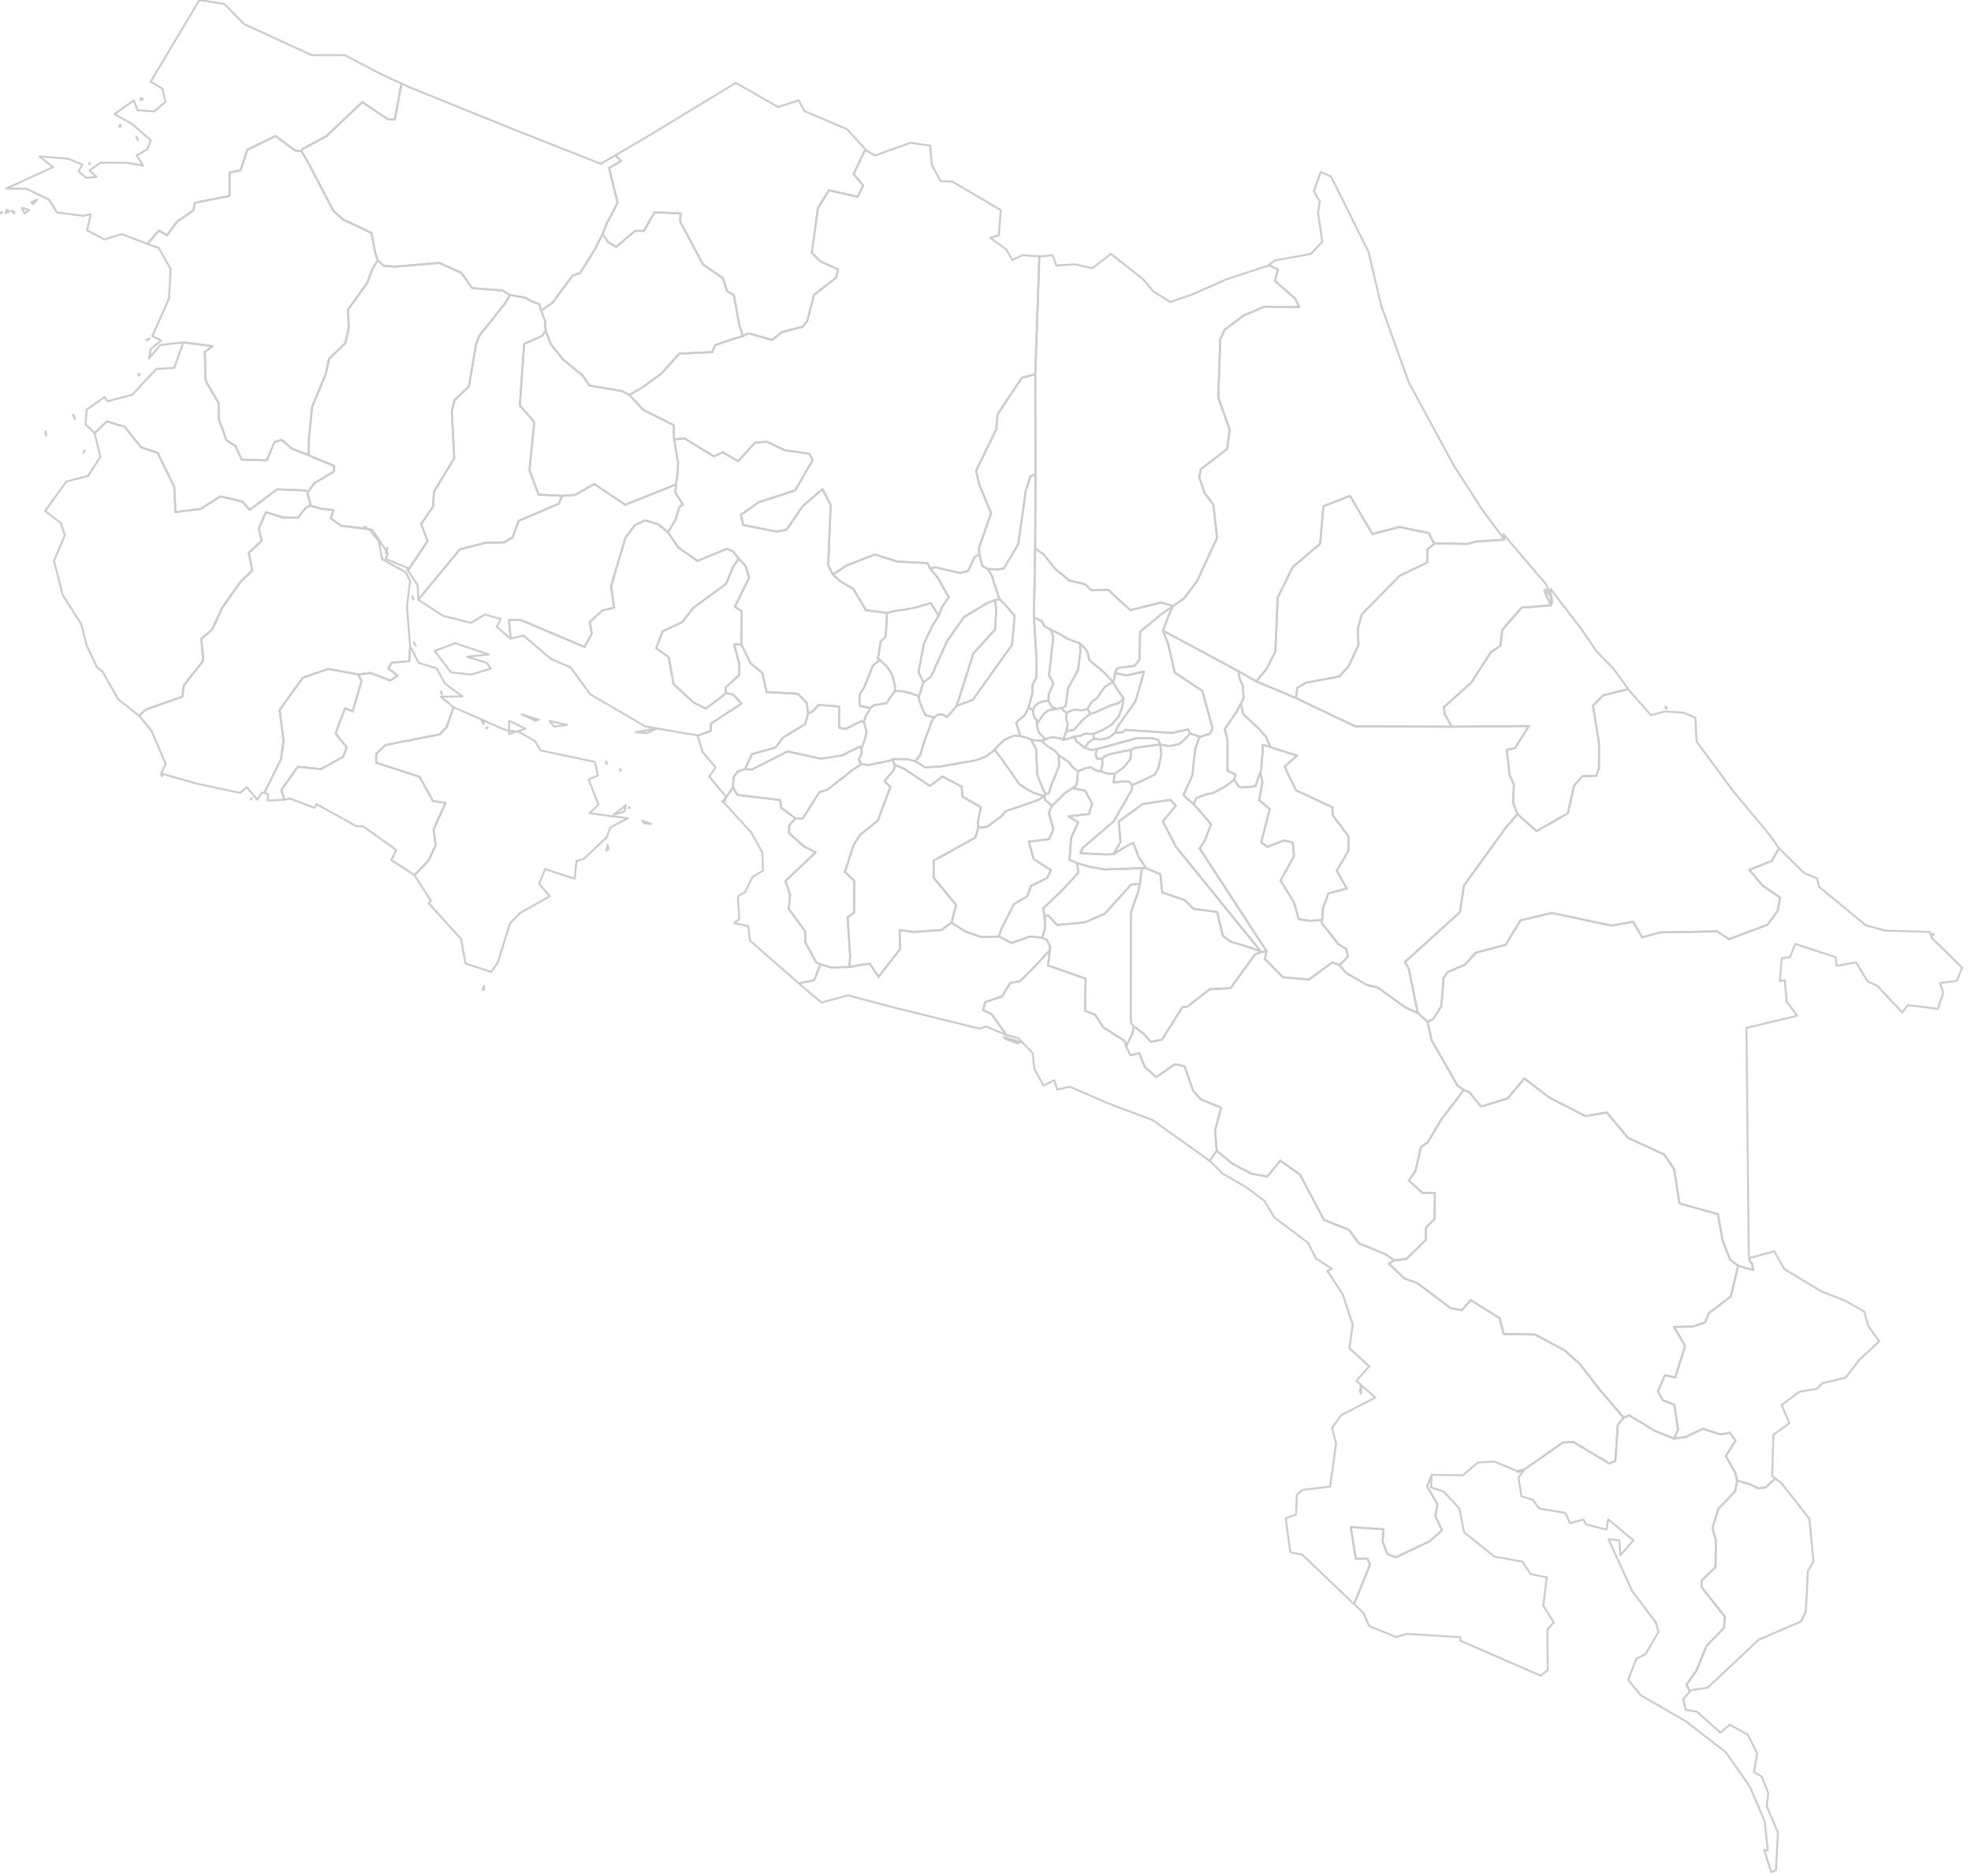 <?xml version="1.0" encoding="utf-8"?><!DOCTYPE svg  PUBLIC '-//W3C//DTD SVG 1.1//EN'  'http://www.w3.org/Graphics/SVG/1.1/DTD/svg11.dtd'><svg enable_background="new 0 0 1000 952" height="952px" pretty_print="False" style="stroke-linejoin: round; stroke:#000; fill: none;" version="1.1" viewBox="0 0 1000 952" width="1000px" xmlns="http://www.w3.org/2000/svg" xmlns:xlink="http://www.w3.org/1999/xlink"><defs><style type="text/css"><![CDATA[path { fill-rule: evenodd; }]]></style></defs><g class="" id="cantons" stroke="#ccc" stroke-width="1"><path d="M570.066,354.437L567.642,356.744L563.679,357.931L556.05,361.368L553.232,362.249L550.273,364.481L548.885,365.775L544.836,370.457L541.032,371.009L539.374,375.536L540.254,375.243L542.812,374.636L544.923,373.861L548.547,373.314L550.297,372.369L554.736,372.427L559.216,370.601L563.933,367.782L567.727,363.375L569.295,358.94L570.066,354.437Z " data-id="11408" id="11408"/><path d="M527.341,130.006L525.245,189.944L525.385,240.669L525.186,278.317L529.519,281.337L535.289,288.617L542.537,294.605L550.653,296.533L553.66,299.588L562.161,299.265L573.427,309.619L589.024,305.781L595.193,307.489L600.851,303.567L607.275,294.964L617.507,272.895L615.58,256.008L611.236,250.265L608.468,242.387L609.255,238.082L622.613,227.841L623.879,218.1L618.112,201.67L619.114,172.085L621.278,167.384L631.095,160.025L641.51,155.609L659.224,155.908L657.071,151.488L646.926,142.607L648.3,136.677L643.746,134.528L643.459,134.79L622.398,141.674L604.565,149.567L593.73,153.282L584.957,147.659L579.956,141.752L563.623,128.794L554.191,136.116L545.382,134.141L535.891,134.746L534.101,129.494L529.162,130.035L527.341,130.006Z " data-id="11409" id="11409"/><path d="M637.354,345.745L657.454,354.225L658.289,348.913L662.569,346.461L679.517,343.286L684.168,338.134L689.285,327.228L688.812,319.624L690.819,311.857L710.057,292.209L724.147,285.432L724.145,278.89L727.612,276.009L727.444,275.67L724.911,270.528L709.994,267.433L696.271,270.992L684.931,251.615L671.432,256.926L669.805,275.891L655.858,287.768L648.226,303.371L647.065,330.681L642.398,339.736L637.354,345.745Z " data-id="11410" id="11410"/><path d="M844.851,358.639L845.262,359.573L845.753,359.157L844.851,358.639Z M826.109,349.745L813.486,352.789L808.224,358.029L811.273,377.209L811.241,390.052L809.776,393.756L802.872,393.903L798.556,398.758L795.497,412.69L779.572,421.748L769.942,413.169L769.922,413.161L764.33,419.51L742.802,449.266L740.669,462.951L712.787,488.227L714.732,491.505L719.121,513.086L719.379,514.115L724.291,518.502L727.149,517.13L731.329,510.538L732.366,496.382L734.34,493.441L743.379,489.43L748.781,483.437L763.898,479.466L771.442,467.065L787.221,463.273L817.607,469.708L828.588,467.763L833.16,475.703L842.251,473.161L871.183,472.653L877.255,476.591L896.741,469.284L901.896,462.225L903.203,455.527L894.319,449.447L887.515,441.408L898.842,436.936L902.57,430.532L902.57,430.484L897.966,423.824L879.079,401.141L860.781,376.284L860.155,364.176L854.016,361.622L844.369,361.07L837.753,362.999L826.109,349.9L826.109,349.745Z " data-id="11411" id="11411"/><path d="M787.254,303.107L784.141,299.118L783.517,299.864L786.722,306.766L786.771,306.766L787.668,305.519L787.337,304.191L787.334,303.112L787.254,303.107Z M786.86,307.181L771.958,308.406L762.164,319.631L761.236,327.725L756.447,330.915L746.408,346.448L732.642,358.774L732.92,362.352L736.645,368.786L775.682,368.44L768.631,379.675L764.482,380.515L765.902,393.201L768.089,398.336L767.627,407.223L769.922,413.161L769.942,413.169L779.572,421.748L795.497,412.69L798.556,398.758L802.872,393.903L809.776,393.756L811.241,390.052L811.273,377.209L808.224,358.029L813.486,352.789L826.109,349.745L826.108,349.666L818.559,339.31L810.038,330.533L802.572,319.594L786.671,298.797L786.936,307.18L786.86,307.181Z " data-id="11412" id="11412"/><path d="M643.746,134.528L648.3,136.677L646.926,142.607L657.071,151.488L659.224,155.908L641.51,155.609L631.095,160.025L621.278,167.384L619.114,172.085L618.112,201.67L623.879,218.1L622.613,227.841L609.255,238.082L608.468,242.387L611.236,250.265L615.58,256.008L617.507,272.895L607.275,294.964L600.851,303.567L595.193,307.489L594.906,308.072L593.496,310.939L590.503,318.749L590.018,320.005L620.63,336.473L628.344,340.62L637.347,345.769L637.354,345.745L642.398,339.736L647.065,330.681L648.226,303.371L655.858,287.768L669.805,275.891L671.432,256.926L684.931,251.615L696.271,270.992L709.994,267.433L724.911,270.528L727.444,275.67L727.612,276.009L728.906,275.738L744.545,276.049L748.591,274.855L763.172,273.853L763.172,273.697L752.278,259.026L737.863,236.723L714.851,194.262L700.742,155.09L694.352,127.885L675.313,89.554L670.085,87.324L666.601,96.914L669.6,102.345L668.728,108.092L670.86,122.681L665.153,128.78L646.718,132.209L643.746,134.528Z " data-id="11413" id="11413"/><path d="M763.172,273.853L748.591,274.855L744.545,276.049L728.906,275.738L727.612,276.009L724.145,278.89L724.147,285.432L710.057,292.209L690.819,311.857L688.812,319.624L689.285,327.228L684.168,338.134L679.517,343.286L662.569,346.461L658.289,348.913L657.454,354.225L687.565,368.6L736.645,368.786L732.92,362.352L732.642,358.774L746.408,346.448L756.447,330.915L761.236,327.725L762.164,319.631L771.958,308.406L786.86,307.181L786.772,307.181L786.691,306.932L786.61,306.932L786.609,306.766L786.722,306.766L783.517,299.864L784.141,299.118L787.254,303.107L787.254,302.946L784.379,296.478L762.675,271.041L763.253,273.863L763.172,273.853Z " data-id="11414" id="11414"/><path d="M980.874,473.809L980.467,474.392L980.959,474.307L980.874,473.809Z M902.57,430.532L898.842,436.936L887.515,441.408L894.319,449.447L903.203,455.527L901.896,462.225L896.741,469.284L877.255,476.591L871.183,472.653L842.251,473.161L833.16,475.703L828.588,467.763L817.607,469.708L787.221,463.273L771.442,467.065L763.898,479.466L748.781,483.437L743.379,489.43L734.34,493.441L732.366,496.382L731.329,510.538L727.149,517.13L724.291,518.502L725.068,522.065L726.321,527.82L739.449,550.815L742.614,553.13L745.45,554.183L751.412,561.552L764.886,557.401L773.389,547.262L785.775,556.789L804.372,566.374L815.168,564.51L826.056,577.449L844.367,585.88L849.375,593.344L852.107,610.664L871.589,616.168L873.993,629.648L877.764,639.242L881.769,642.26L889.499,644.531L888.846,640.973L888.07,640.447L887.377,638.379L887.236,635.685L886.07,521.617L911.865,515.435L906.479,508.286L905.561,497.472L902.971,497.846L904.011,486.296L908.145,485.752L910.819,478.975L931.363,485.777L931.811,490.134L941.732,488.363L947.488,497.972L952.479,500.287L965.125,513.806L967.97,510.073L983.213,511.924L985.948,503.667L984.219,498.896L992.812,497.727L995.517,491.096L980.166,475.966L979.067,472.92L956.399,472.251L946.649,469.551L922.928,450.05L921.931,445.737L915.539,443.187L902.651,430.531L902.57,430.532Z " data-id="11415" id="11415"/><path d="M509.207,526.445L511.028,526.527L512.105,528.003L512.399,528.003L516.082,529.415L517.803,528.835L509.207,526.258L509.207,526.445Z M532.657,482.133L525.051,490.408L517.515,497.963L512.646,498.72L508.38,505.65L499.832,508.478L498.782,512.631L503.103,514.668L510.511,525.108L510.599,525.097L516.738,526.926L523.942,534.399L524.76,542.286L529.425,550.92L534.831,548.182L536.468,552.914L542.938,551.504L562.185,559.89L584.715,568.353L613.642,589.01L613.791,588.999L617.334,583.935L616.442,573.826L619.504,562.083L609.436,557.968L605.405,553.685L600.977,541.073L596.235,540.037L586.54,546.581L580.798,541.358L578.034,534.439L573.528,535.458L571.275,530.946L570.763,528.36L559.728,521.306L555.739,515.048L550.529,512.947L550.813,496.618L531.706,489.96L532.657,482.133Z " data-id="11416" id="11416"/><path d="M742.614,553.13L738.507,558.707L731.555,567.608L724.42,579.652L720.929,582.085L718.155,594.271L714.731,599.123L721.756,605.377L727.984,605.288L727.82,618.566L723.492,622.995L723.399,629.186L713.524,638.886L707.222,639.604L704.692,641.291L712.554,648.779L719.029,651.103L736.031,663.887L741.671,664.889L746.155,659.737L760.835,668.907L762.936,677.006L778.702,677.173L793.803,685.249L801.389,692.02L811.469,704.995L823.734,719.429L826.547,718.179L831.983,721.425L839.243,725.962L849.339,730.054L851.348,725.509L849.552,712.918L843.697,710.582L841.164,706.085L844.667,697.907L849.951,699.004L854.921,683.07L849.294,673.285L858.817,673.178L865.078,671.106L866.987,666.384L878.138,657.885L881.304,644.605L881.769,642.26L877.764,639.242L873.993,629.648L871.589,616.168L852.107,610.664L849.375,593.344L844.367,585.88L826.056,577.449L815.168,564.51L804.372,566.374L785.775,556.789L773.389,547.262L764.886,557.401L751.412,561.552L745.45,554.183L742.614,553.13Z " data-id="11417" id="11417"/><path d="M900.713,750.29L895.688,754.841L892.047,755.31L888.335,753.36L881.325,751.331L880.409,756.65L871.765,765.791L868.843,775.475L870.54,781.611L870.402,795.247L863.376,802.006L863.299,805.416L875.152,820.485L874.602,826.151L865.864,835.203L860.528,848.008L855.732,854.789L857.179,858.258L858.057,857.698L866.466,856.388L892.243,832.12L913.818,822.806L916.192,817.72L917.271,797.292L920.113,792.309L917.979,770.681L903.738,752.53L900.713,750.29Z " data-id="11418" id="11418"/><path d="M887.377,638.379L888.07,640.447L888.846,640.973L889.499,644.531L881.769,642.26L881.304,644.605L878.138,657.885L866.987,666.384L865.078,671.106L858.817,673.178L849.294,673.285L854.921,683.07L849.951,699.004L844.667,697.907L841.164,706.085L843.697,710.582L849.552,712.918L851.348,725.509L849.339,730.054L855.108,729.252L863.983,725.04L872.795,727.912L877.583,727.05L880.551,730.996L875.613,738.859L880.409,747.413L881.325,751.331L888.335,753.36L892.047,755.31L895.688,754.841L900.713,750.29L899.107,749.101L899.766,728.111L907.865,722.16L903.906,712.992L912.809,706.307L922.018,704.664L924.412,701.985L936.443,699.112L943.408,690.007L953.436,680.717L947.832,672.795L945.859,665.532L936.008,660.026L923.887,655.23L905.264,643.991L900.2,634.992L887.445,638.469L887.377,638.379Z " data-id="11419" id="11419"/><path d="M367.134,407.035L366.94,406.739L367.185,406.381L366.796,406.38L366.468,406.546L366.387,406.546L366.548,407.044L367.134,407.035Z M367.616,405.386L367.368,405.8L367.451,405.884L367.527,405.884L367.868,405.387L367.616,405.386Z M409.976,362.232L409.309,356.687L404.754,352.051L388.937,351.2L386.745,341.481L380.768,336.521L376.191,327.131L372.46,327.047L375.001,336.579L375.057,342.586L368.202,348.857L368.181,351.726L372.014,352.436L376.21,357.082L360.743,367.158L360.571,371.019L353.942,373.275L353.942,373.314L356.541,381.705L363.067,389.438L359.869,394.08L368.435,404.474L368.494,404.474L371.832,399.61L372.235,394.22L374.385,391.475L377.996,390.307L381.541,382.685L393.445,379.333L397.225,374.304L408.507,367.47L409.976,362.232Z " data-id="11420" id="11420"/><path d="M525.385,240.669L522.837,241.723L520.451,248.957L516.622,276.218L509.305,288.426L506.395,288.954L501.156,288.735L503.283,292.262L504.351,295.819L507.129,304.08L509.948,306.784L514.792,312.569L513.482,327.212L493.602,355.085L488.857,356.914L485.255,358.265L482.928,361.105L480.425,363.861L478.352,362.572L475.776,362.552L473.954,364.125L472.666,365.951L471.599,369.295L469.179,375.455L466.967,382.953L464.387,386.337L469.258,389.345L476.441,389.064L495.351,385.78L500.361,383.853L504.625,380.512L506.782,378.034L509.82,375.352L514.206,373.351L517.671,373.527L515.545,366.683L520.058,362.708L521.746,359.164L523.78,352.028L523.763,347.907L525.87,343.459L525.936,335.748L524.566,313.2L525.186,278.317L525.385,240.669Z " data-id="11366" id="11366"/><path d="M422.586,291.627L426.573,295.108L432.869,298.796L439.342,309.648L445.302,310.391L450.02,311.071L453.542,310.084L457.873,309.521L464.409,308.361L472.241,306.002L476.216,312.529L478.217,307.546L481.477,303.066L479.906,300.51L475.822,293.178L471.713,288.361L470.673,285.786L455.135,284.944L443.881,281.386L429.476,286.965L422.586,291.627Z " data-id="11367" id="11367"/><path d="M473.954,364.125L469.485,362.809L467.983,359.622L466.471,355.897L466.231,353.306L462.113,351.802L458.008,350.835L454.1,350.67L452.123,353.232L449.818,356.875L445.929,357.427L443.367,357.854L441.539,359.334L440.439,361.515L439.409,362.888L438.253,366.412L439.702,371.125L438.657,375.634L437.077,379.977L437.227,382.483L435.698,385.301L436.913,387.869L441.004,388.12L446.301,387.084L452.926,385.655L453.093,385.202L460.371,385.279L464.387,386.337L466.967,382.953L469.179,375.455L471.599,369.295L472.666,365.951L473.954,364.125Z " data-id="11368" id="11368"/><path d="M500.71,306.136L489.003,313.172L480.613,325.227L472.373,343.373L468.541,346.253L466.231,353.306L466.471,355.897L467.983,359.622L469.485,362.809L473.954,364.125L475.776,362.552L478.352,362.572L480.425,363.861L482.928,361.105L485.255,358.265L486.33,355.191L493.811,331.686L504.944,319.378L505.471,308.608L504.658,304.507L500.71,306.136Z M525.385,240.669L525.245,189.944L518.468,191.65L506.178,210.175L505.487,217.813L495.208,238.885L496.891,246.01L502.837,260.367L496.718,277.92L496.889,281.142L498.276,286.931L499.182,287.715L501.156,288.735L506.395,288.954L509.305,288.426L516.622,276.218L520.451,248.957L522.837,241.723L525.385,240.669Z " data-id="11369" id="11369"/><path d="M305.734,118.763L301.329,127.385L294.327,138.494L290.377,139.936L280.417,153.535L274.577,157.623L276.466,162.775L276.843,167.695L279.482,174.708L285.768,182.533L295.517,190.446L299.001,195.647L315.631,198.461L319.306,200.43L326.732,196.031L335.699,189.443L344.676,179.445L361.397,178.663L362.816,175.13L370.458,172.516L376.877,170.559L375.154,165.137L372.308,149.703L368.9,147.82L366.793,141.151L356.716,134.239L345.055,112.398L345.313,108.359L332.113,107.706L326.668,117.164L322.157,117.185L312.611,125.314L308.571,122.903L305.734,118.763Z " data-id="11370" id="11370"/><path d="M312.211,78.805L315.057,81.695L309.028,85.271L313.333,102.887L307.655,113.786L305.734,118.763L308.571,122.903L312.611,125.314L322.157,117.185L326.668,117.164L332.113,107.706L345.313,108.359L345.055,112.398L356.716,134.239L366.793,141.151L368.9,147.82L372.308,149.703L375.154,165.137L376.877,170.559L379.675,169.141L391.8,172.505L396.664,168.527L407.133,165.836L409.542,162.905L413.025,149.55L424.238,140.92L425.198,136.684L415.979,132.532L411.893,128.249L414.977,105.671L420.508,96.565L435.097,99.857L437.966,94.135L433.051,88.349L439.058,75.799L429.848,65.643L408.162,56.37L405.217,50.896L394.79,54.325L373.318,42.05L328.822,69.069L312.211,78.805Z " data-id="11371" id="11371"/><path d="M466.018,341.122L468.762,326.618L472.892,317.816L476.216,312.529L472.241,306.002L464.409,308.361L457.873,309.521L453.542,310.084L450.02,311.071L449.871,315.737L449.256,323.192L446.83,325.586L445.444,334.137L446.35,334.918L449.889,338.144L451.728,340.782L452.942,343.35L454.039,348.159L454.1,350.67L458.008,350.835L462.113,351.802L466.231,353.306L468.541,346.253L466.018,341.122Z " data-id="11372" id="11372"/><path d="M437.077,379.977L436.34,378.832L427.131,383.375L416.344,385L399.568,381.313L381.599,390.469L377.996,390.307L374.385,391.475L372.235,394.22L371.832,399.61L374.143,403.408L395.788,405.997L396.327,409.928L401.03,413.396L403.563,415.304L407.404,415.257L415.694,401.957L419.749,400.776L432.72,390.578L436.913,387.869L435.698,385.301L437.227,382.483L437.077,379.977Z " data-id="11373" id="11373"/><path d="M454.1,350.67L454.039,348.159L452.942,343.35L451.728,340.782L449.889,338.144L446.35,334.918L442.871,337.789L438.353,348.934L436.133,352.397L436.186,358.132L441.539,359.334L443.367,357.854L445.929,357.427L449.818,356.875L452.123,353.232L454.1,350.67Z " data-id="11374" id="11374"/><path d="M507.129,304.08L504.658,304.507L505.471,308.608L504.944,319.378L493.811,331.686L486.33,355.191L485.255,358.265L488.857,356.914L493.602,355.085L513.482,327.212L514.792,312.569L509.948,306.784L507.129,304.08Z " data-id="11375" id="11375"/><path d="M439.058,75.799L433.051,88.349L437.966,94.135L435.097,99.857L420.508,96.565L414.977,105.671L411.893,128.249L415.979,132.532L425.198,136.684L424.238,140.92L413.025,149.55L409.542,162.905L407.133,165.836L396.664,168.527L391.8,172.505L379.675,169.141L376.877,170.559L370.458,172.516L362.816,175.13L361.397,178.663L344.676,179.445L335.699,189.443L326.732,196.031L319.306,200.43L326.301,207.961L341.898,215.814L341.802,219.311L342.063,222.979L347.281,222.488L362.205,231.611L366.673,229.525L374.489,234.073L383.036,224.626L389.225,224.197L398.099,228.447L410.641,230.275L412.311,233.457L403.467,248.834L384.911,254.869L375.847,261.286L377.122,266.452L394.045,269.782L399.161,268.754L407.205,256.893L417.275,248.207L421.457,256.252L420.164,286.759L422.586,291.627L429.476,286.965L443.881,281.386L455.135,284.944L470.673,285.786L471.713,288.361L474.806,287.919L486.758,290.737L491.167,289.811L494.359,282.822L496.889,281.142L496.718,277.92L502.837,260.367L496.891,246.01L495.208,238.885L505.487,217.813L506.178,210.175L518.468,191.65L525.245,189.944L527.341,130.006L525.238,129.974L518.772,129.476L513.633,131.961L510.578,126.583L502.427,120.691L506.766,119.417L507.758,106.615L483.258,92.2L477.195,91.908L472.795,83.744L471.882,73.858L461.943,72.491L443.959,78.892L439.72,76.529L439.058,75.799Z " data-id="11376" id="11376"/><path d="M409.976,362.232L408.507,367.47L397.225,374.304L393.445,379.333L381.541,382.685L377.996,390.307L381.599,390.469L399.568,381.313L416.344,385L427.131,383.375L436.34,378.832L437.077,379.977L438.657,375.634L439.702,371.125L438.253,366.412L436.908,365.91L428.934,369.973L425.72,369.251L425.725,358.585L415.324,357.692L412.214,361.087L409.976,362.232Z " data-id="11377" id="11377"/><path d="M342.063,222.979L342.016,222.998L343.96,234.29L344.015,234.312L343.866,239.336L343.04,245.63L342.611,250.032L346.472,256.029L344.732,257.149L342.588,264.014L338.888,270.139L344.037,277.723L353.87,284.651L368.707,278.537L371.752,279.628L374.772,283.497L378.413,287.351L380.067,293.225L372.884,307.846L376.308,310.181L376.157,322.2L376.191,327.131L380.768,336.521L386.745,341.481L388.937,351.2L404.754,352.051L409.309,356.687L409.976,362.232L412.214,361.087L415.324,357.692L425.725,358.585L425.72,369.251L428.934,369.973L436.908,365.91L438.253,366.412L439.409,362.888L440.439,361.515L441.539,359.334L436.186,358.132L436.133,352.397L438.353,348.934L442.871,337.789L446.35,334.918L445.444,334.137L446.83,325.586L449.256,323.192L449.871,315.737L450.02,311.071L445.302,310.391L439.342,309.648L432.869,298.796L426.573,295.108L422.586,291.627L420.164,286.759L421.457,256.252L417.275,248.207L407.205,256.893L399.161,268.754L394.045,269.782L377.122,266.452L375.847,261.286L384.911,254.869L403.467,248.834L412.311,233.457L410.641,230.275L398.099,228.447L389.225,224.197L383.036,224.626L374.489,234.073L366.673,229.525L362.205,231.611L347.281,222.488L342.063,222.979Z " data-id="11378" id="11378"/><path d="M203.68,42.413L200.314,60.622L196.769,60.554L183.839,51.822L165.481,69.186L153.521,75.612L152.901,76.648L156.664,83.1L169.115,106.918L173.989,111.376L188.471,118.205L190.271,127.752L191.602,132.022L194.586,134.818L200.17,135.315L222.875,133.424L234.049,138.446L239.62,146.196L254.963,147.438L258.73,149.676L266.284,151.014L270.137,153.071L273.619,154.331L274.577,157.623L280.417,153.535L290.377,139.936L294.327,138.494L301.329,127.385L305.734,118.763L307.655,113.786L313.333,102.887L309.028,85.271L315.057,81.695L312.211,78.805L304.832,83.129L260.783,65.741L207.45,44.16L203.68,42.413Z " data-id="11379" id="11379"/><path d="M499.182,287.715L498.276,286.931L496.889,281.142L494.359,282.822L491.167,289.811L486.758,290.737L474.806,287.919L471.713,288.361L475.822,293.178L479.906,300.51L481.477,303.066L478.217,307.546L476.216,312.529L472.892,317.816L468.762,326.618L466.018,341.122L468.541,346.253L472.373,343.373L480.613,325.227L489.003,313.172L500.71,306.136L504.658,304.507L507.129,304.08L504.351,295.819L503.283,292.262L501.156,288.735L499.182,287.715Z " data-id="11380" id="11380"/><path d="M629.582,356.987L626.958,361.902L621.404,369.946L622.793,375.464L622.763,391.151L626.895,393.006L626.167,395.626L628.478,399.146L630.181,399.635L636.908,398.998L638.308,394.925L639.474,392.023L639.943,389.679L640.613,381.414L640.61,378.009L644.54,378.973L642.459,374.102L638.523,369.642L630.971,362.596L630.49,361.176L629.582,356.987Z " data-id="11381" id="11381"/><path d="M606.487,373.054L603.805,372.233L601.305,374.992L598.266,377.586L592.968,378.629L588.598,377.765L589.257,382.677L587.67,389.891L585.89,393.079L576.862,397.451L574.308,398.239L574.284,400.66L565.114,416.777L549.477,430.113L548.128,432.928L561.199,433.646L564.924,433.453L568.494,427.35L567.603,416.888L579.712,408.038L593.859,405.853L596.512,408.916L589.971,416.806L596.705,429.795L639.872,483.052L642.619,482.705L608.623,430.537L611.274,426.608L614.426,418.274L610.578,413.721L605.632,408.033L602.642,405.607L600.453,403.428L604.9,393.624L606.481,379.597L608.643,373.979L606.487,373.054Z " data-id="11382" id="11382"/><path d="M564.924,433.453L572.79,428.665L574.985,427.708L577.749,434.982L580.053,438.323L581.265,440.441L584.587,441.872L588.72,443.73L589.671,452.935L601.053,456.741L605.521,461.187L617.556,462.822L620.451,474.931L624.258,477.782L635.633,481.315L639.872,483.052L596.705,429.795L589.971,416.806L596.512,408.916L593.859,405.853L579.712,408.038L567.603,416.888L568.494,427.35L564.924,433.453Z " data-id="11383" id="11383"/><path d="M644.54,378.973L640.61,378.009L640.613,381.414L639.943,389.679L639.474,392.023L640.493,396.924L638.87,406.023L644.229,410.532L639.887,427.417L642.965,429.749L651.491,426.459L655.869,427.5L656.495,434.384L649.728,446.856L656.508,457.957L658.955,466.492L664.933,467.307L670.864,466.69L671.161,461.124L673.968,453.335L683.318,450.916L678.19,441.921L684.215,431.53L684.107,424.272L676.095,413.657L675.983,409.626L657.467,401.013L651.736,389.076L658.062,383.428L646.246,379.731L644.54,378.973Z " data-id="11384" id="11384"/><path d="M588.598,377.765L583.379,378.449L579.05,379.106L575.863,379.463L573.852,380.595L573.529,385.264L569.826,389.668L565.467,392.746L565.047,397.15L569.914,396.478L572.848,396.576L574.308,398.239L576.862,397.451L585.89,393.079L587.67,389.891L589.257,382.677L588.598,377.765Z " data-id="11385" id="11385"/><path d="M629.582,356.987L630.929,354.35L630.585,348.176L628.887,344.281L628.344,340.62L620.63,336.473L590.018,320.005L592.582,326.474L595.983,341.26L609.98,350.637L615.272,369.581L613.921,372.308L608.643,373.979L606.481,379.597L604.9,393.624L600.453,403.428L602.642,405.607L605.632,408.033L606.972,404.949L612.6,402.909L615.255,402.565L621.731,399.067L626.167,395.626L626.895,393.006L622.763,391.151L622.793,375.464L621.404,369.946L626.958,361.902L629.582,356.987Z " data-id="11386" id="11386"/><path d="M639.474,392.023L638.308,394.925L636.908,398.998L630.181,399.635L628.478,399.146L626.167,395.626L621.731,399.067L615.255,402.565L612.6,402.909L606.972,404.949L605.632,408.033L610.578,413.721L614.426,418.274L611.274,426.608L608.623,430.537L642.619,482.705L641.741,486.586L650.875,495.921L664.153,497.065L675.93,488.386L679.61,489.715L683.811,485.589L683.082,481.577L679.017,479.094L670.557,468.402L670.864,466.69L664.933,467.307L658.955,466.492L656.508,457.957L649.728,446.856L656.495,434.384L655.869,427.5L651.491,426.459L642.965,429.749L639.887,427.417L644.229,410.532L638.87,406.023L640.493,396.924L639.474,392.023Z " data-id="11387" id="11387"/><path d="M628.887,344.281L630.585,348.176L630.929,354.35L629.582,356.987L630.49,361.176L630.971,362.596L638.523,369.642L642.459,374.102L644.54,378.973L646.246,379.731L658.062,383.428L651.736,389.076L657.467,401.013L675.983,409.626L676.095,413.657L684.107,424.272L684.215,431.53L678.19,441.921L683.318,450.916L673.968,453.335L671.161,461.124L670.864,466.69L670.557,468.402L679.017,479.094L683.082,481.577L683.811,485.589L679.61,489.715L683.096,493.828L693.479,499.805L699.028,501.168L712.806,511.08L719.379,514.115L719.121,513.086L714.732,491.505L712.787,488.227L740.669,462.951L742.802,449.266L764.33,419.51L769.922,413.161L767.627,407.223L768.089,398.336L765.902,393.201L764.482,380.515L768.631,379.675L775.682,368.44L736.645,368.786L687.565,368.6L657.454,354.225L637.354,345.745L637.347,345.769L628.344,340.62L628.887,344.281Z " data-id="11388" id="11388"/><path d="M343.04,245.63L340.413,246.862L317.229,256.137L301.477,245.598L291.857,251.124L285.132,251.648L283.452,255.634L263.087,264.378L260.088,272.697L255.802,275.221L246.234,275.454L233.279,278.815L212.261,304.241L212.261,304.426L224.814,312.522L238.938,316.056L246.059,311.846L253.978,314.113L252.087,318.091L258.85,324.006L259.081,324.007L258.251,314.624L263.924,314.485L296.539,328.309L300.287,321.583L299.172,315.69L305.597,309.792L311.594,308.301L310.007,297.578L317.232,273.099L322.045,266.522L327.304,264.06L334.004,266.048L338.888,270.139L342.588,264.014L344.732,257.149L346.472,256.029L342.611,250.032L343.04,245.63Z " data-id="11389" id="11389"/><path d="M196.594,278.03L195.687,280.621L196.012,280.623L196.594,278.03Z M185.691,267.366L184.713,267.463L185.199,267.963L185.691,267.366Z M191.602,132.022L188.702,137.019L186.45,143.346L176.57,157.112L176.943,166.245L175.252,174.084L166.925,182.164L165.234,190.002L158.327,206.563L156.725,222.556L156.551,230.985L161.826,233.282L169.602,236.415L169.484,239.198L159.511,245.167L156.5,249.269L156.005,251.072L156.945,253.56L157.632,256.59L162.537,258.09L169.291,258.919L167.783,262.986L172.944,266.767L173.036,266.753L188.953,268.891L196.747,280.709L195.675,283.693L207.5,288.469L207.664,288.477L216.961,274.548L213.666,265.931L219.677,257.095L220.218,249.464L230.472,232.545L229.234,208.737L230.528,203.148L237.902,196.068L241.581,174.56L243.342,170.125L255.916,154.404L258.73,149.676L254.963,147.438L239.62,146.196L234.049,138.446L222.875,133.424L200.17,135.315L194.586,134.818L191.602,132.022Z " data-id="11390" id="11390"/><path d="M209.165,302.505L209.648,304.25L209.65,303.586L209.165,302.505Z M285.132,251.648L280.251,251.321L273.246,251.043L268.618,238.519L271.08,214.17L263.713,205.748L265.93,174.503L275.136,170.425L276.843,167.695L276.466,162.775L274.577,157.623L273.619,154.331L270.137,153.071L266.284,151.014L258.73,149.676L255.916,154.404L243.342,170.125L241.581,174.56L237.902,196.068L230.528,203.148L229.234,208.737L230.472,232.545L220.218,249.464L219.677,257.095L213.666,265.931L216.961,274.548L207.664,288.477L207.663,288.553L206.518,288.964L211.88,296.953L212.262,304.093L212.261,304.241L233.279,278.815L246.234,275.454L255.802,275.221L260.088,272.697L263.087,264.378L283.452,255.634L285.132,251.648Z " data-id="11391" id="11391"/><path d="M37.055,210.488L38.023,212.652L37.622,211.072L37.055,210.488Z M70.788,189.662L70.05,190.073L70.455,190.656L70.788,189.662Z M92.98,173.832L88.426,186.678L79.367,187.215L67.06,200.352L54.557,203.608L53.016,201.524L44.005,207.869L43.394,215.338L47.939,219.762L48.038,219.781L54.227,213.87L63.231,216.535L71.594,227.015L79.979,229.783L88.397,246.979L89.022,259.872L101.837,258.237L111.807,251.915L123.025,254.527L126.66,258.746L140.615,248.293L153.922,248.883L156.5,249.269L159.511,245.167L169.484,239.198L169.602,236.415L161.826,233.282L156.551,230.985L148.15,227.683L142.917,223.235L139.31,224.303L135.342,233.629L122.577,233.204L119.508,226.376L114.839,223.344L110.977,212.41L110.901,204.525L104.377,193.29L103.893,178.604L107.817,175.646L92.98,173.783L92.98,173.832Z " data-id="11392" id="11392"/><path d="M181.744,342.336L177.916,341.529L166.429,339.469L153.663,343.89L141.864,360.299L143.885,375.935L142.495,385.558L134.111,402.325L134.14,402.325L136.019,403.081L135.841,406.235L144.021,405.855L144.269,405.856L142.738,400.878L151.092,389.122L162.918,390.28L174.141,384.012L175.902,379.22L170.246,372.272L175.023,359.434L178.96,360.953L183.413,345.522L181.744,342.336Z " data-id="11393" id="11393"/><path d="M0,108.244L1.19,107.835L0.461,107.749L0,108.244Z M5.765,106.95L7.224,108.289L7.148,107.539L5.765,106.95Z M3.31,106.437L2.823,108.178L4.786,107.193L3.31,106.437Z M11.093,105.393L12.454,108.32L14.816,106.587L11.093,105.393Z M18.841,101.297L15.653,102.772L16.871,103.61L18.841,101.297Z M45.522,82.619L45.195,83.348L45.355,83.345L45.522,82.619Z M69.227,69.441L69.714,70.513L70.032,71.272L69.227,69.441Z M61.04,63.252L60.535,64.415L61.351,64.087L61.04,63.252Z M71.453,49.649L71.363,50.94L72.508,50.365L71.453,49.649Z M74.788,123.764L80.666,116.929L84.709,119.416L89.976,112.328L98.155,106.765L98.871,102.895L116.426,99.412L116.443,87.612L122.059,86.412L125.466,76.027L139.822,68.975L149.705,76.412L152.901,76.648L153.521,75.612L165.481,69.186L183.839,51.822L196.769,60.554L200.314,60.622L203.68,42.413L192.46,37.172L174.941,28L158.207,28.004L123.904,12.237L113.88,2.031L101.17,0L76.467,41.418L82.406,45.015L83.906,51.712L78.259,56.537L69.788,55.912L67.855,50.922L58.046,57.926L66.917,62.863L76.552,71.14L74.667,75.77L69.424,78.905L72.571,84.07L64.683,82.612L50.982,82.545L45.418,86.418L48.985,89.757L43.847,90.311L39.874,86.949L41.792,83.566L34.396,80.462L19.97,79.377L26.926,84.821L3.11,95.715L13.495,95.786L24.87,101.331L28.919,107.811L42.271,109.563L46.026,108.67L44.187,116.879L52.894,121.486L61.866,118.799L74.723,123.764L74.788,123.764Z " data-id="11394" id="11394"/><path d="M75.939,171.756L74.14,172.494L74.875,172.58L75.939,171.756Z M152.901,76.648L149.705,76.412L139.822,68.975L125.466,76.027L122.059,86.412L116.443,87.612L116.426,99.412L98.871,102.895L98.155,106.765L89.976,112.328L84.709,119.416L80.666,116.929L74.788,123.764L74.803,123.847L80.502,125.785L86.563,136.526L85.751,151.548L77.251,170.517L81.725,172.78L76.566,176.989L75.561,181.965L81.225,175.103L92.98,173.749L92.98,173.783L107.817,175.646L103.893,178.604L104.377,193.29L110.901,204.525L110.977,212.41L114.839,223.344L119.508,226.376L122.577,233.204L135.342,233.629L139.31,224.303L142.917,223.235L148.15,227.683L156.551,230.985L156.725,222.556L158.327,206.563L165.234,190.002L166.925,182.164L175.252,174.084L176.943,166.245L176.57,157.112L186.45,143.346L188.702,137.019L191.602,132.022L190.271,127.752L188.471,118.205L173.989,111.376L169.115,106.918L156.664,83.1L152.901,76.648Z " data-id="11395" id="11395"/><path d="M223.784,350.706L223.78,351.785L224.268,352.285L223.784,350.706Z M208.086,328.155L207.633,335.491L198.82,336.283L196.931,339.107L201.716,342.848L198.046,345.353L187.847,341.474L181.744,342.336L183.413,345.522L178.96,360.953L175.023,359.434L170.246,372.272L175.902,379.22L174.141,384.012L162.918,390.28L151.092,389.122L142.738,400.878L144.269,405.856L144.265,405.939L146.967,405.203L159.542,409.904L160.614,408.082L180.688,419.203L184.206,419.3L201.011,431.317L198.539,436.455L210.293,444.052L210.374,444.053L217.555,436.477L221.023,428.862L219.954,420.996L226.035,407.4L219.621,406.476L212.861,394.171L190.86,387.067L190.847,382.583L195.54,378.079L223.024,372.678L226.493,369.188L230.118,359.037L230.132,358.946L223.61,353.528L234.645,353.399L225.84,346.977L221.534,339.159L212.39,336.387L208.254,328.154L208.086,328.155Z " data-id="11396" id="11396"/><path d="M127.175,405.782L127.587,405.286L127.588,404.953L127.175,405.782Z M82.258,393.12L81.684,393.283L82.171,393.95L82.258,393.12Z M209.897,325.835L210.789,327.416L210.952,327.749L209.897,325.835Z M157.632,256.59L155.258,257.543L151.203,262.658L143.851,262.739L134.926,259.897L131.293,268.228L132.755,274.466L126.235,280.445L128.023,289.544L122.115,295.148L112.645,308.54L107.73,319.318L102.156,324.197L103.101,335.286L93.336,347.699L92.484,353.544L73.991,360.056L70.558,363.267L70.632,363.258L76.807,370.76L84.083,387.649L81.769,392.536L99.897,397.688L121.874,402.354L125.157,399.463L130.529,405.799L132.833,402.32L134.111,402.325L142.495,385.558L143.885,375.935L141.864,360.299L153.663,343.89L166.429,339.469L177.916,341.529L181.744,342.336L187.847,341.474L198.046,345.353L201.716,342.848L196.931,339.107L198.82,336.283L207.633,335.491L208.086,328.155L208.091,328.07L206.448,307.974L208.048,294.947L205.859,290.455L193.877,283.77L192.196,274.548L187.158,268.386L172.955,266.835L172.944,266.767L167.783,262.986L169.291,258.919L162.537,258.09L157.632,256.59Z " data-id="11397" id="11397"/><path d="M42.994,228.702L42.339,229.197L42.335,229.86L42.994,228.702Z M23.132,218.88L23.045,220.042L23.448,220.957L23.132,218.88Z M48.021,219.929L50.977,231.733L44.72,241.497L33.683,244.343L22.902,259.294L30.953,265.498L32.877,271.57L27.414,284.574L31.812,301.95L41.208,316.696L43.928,327.42L49.182,338.573L52.029,340.83L59.885,354.818L70.55,363.174L70.558,363.267L73.991,360.056L92.484,353.544L93.336,347.699L103.101,335.286L102.156,324.197L107.73,319.318L112.645,308.54L122.115,295.148L128.023,289.544L126.235,280.445L132.755,274.466L131.293,268.228L134.926,259.897L143.851,262.739L151.203,262.658L155.258,257.543L157.632,256.59L156.945,253.56L156.005,251.072L156.5,249.269L153.922,248.883L140.615,248.293L126.66,258.746L123.025,254.527L111.807,251.915L101.837,258.237L89.022,259.872L88.397,246.979L79.979,229.783L71.594,227.015L63.231,216.535L54.227,213.87L48.038,219.781L48.021,219.929Z " data-id="11398" id="11398"/><path d="M343.866,239.336L344.015,234.312L343.96,234.29L342.016,222.998L342.063,222.979L341.802,219.311L341.898,215.814L326.301,207.961L319.306,200.43L315.631,198.461L299.001,195.647L295.517,190.446L285.768,182.533L279.482,174.708L276.843,167.695L275.136,170.425L265.93,174.503L263.713,205.748L271.08,214.17L268.618,238.519L273.246,251.043L280.251,251.321L285.132,251.648L291.857,251.124L301.477,245.598L317.229,256.137L340.413,246.862L343.04,245.63L343.866,239.336Z " data-id="11399" id="11399"/><path d="M540.626,358.474L541.981,349.113L546.979,339.925L548.163,330.75L547.877,326.456L541.608,324.208L538.181,322.059L533.065,319.511L534.403,323.328L532.237,342.746L534.465,346.718L532.039,352.432L531.946,355.572L533.712,358.839L536.397,359.754L538.34,359.342L540.626,358.474Z " data-id="11400" id="11400"/><path d="M527.307,372.1L526.648,370.594L526.034,367.385L525.978,365.145L525.071,364.452L524.216,362.234L523.986,360.092L521.746,359.164L520.058,362.708L515.545,366.683L517.671,373.527L521.064,374.421L523.04,375.263L524.468,375.583L528.204,375.93L530.489,375.151L527.307,372.1Z " data-id="11401" id="11401"/><path d="M536.397,359.754L533.712,358.839L531.946,355.572L529.11,355.919L527.265,356.596L525.264,358.084L523.986,360.092L524.216,362.234L525.071,364.452L525.978,365.145L526.034,367.385L528.257,364.187L529.544,362.359L531.718,360.509L536.397,359.754Z " data-id="11402" id="11402"/><path d="M541.747,367.584L540.977,365.364L541.063,361.776L538.34,359.342L536.397,359.754L531.718,360.509L529.544,362.359L528.257,364.187L526.034,367.385L526.648,370.594L527.307,372.1L530.489,375.151L533.567,374.081L538.02,374.677L539.374,375.536L541.032,371.009L541.747,367.584Z M525.186,278.317L524.566,313.2L528.701,315.327L529.827,317.717L533.065,319.511L538.181,322.059L541.608,324.208L547.877,326.456L550.882,329.511L551.909,331.543L552.709,335.018L559.963,341.091L564.702,346.069L565.454,344.169L565.649,341.563L566.917,339.017L575.669,337.88L578.156,334.673L578.414,320.594L589.269,311.688L595.193,307.489L589.024,305.781L573.427,309.619L562.161,299.265L553.66,299.588L550.653,296.533L542.537,294.605L535.289,288.617L529.519,281.337L525.186,278.317Z " data-id="11403" id="11403"/><path d="M570.066,354.437L568.036,351.535L566.382,349.073L564.702,346.069L560.597,348.514L559.056,350.708L556.75,354.087L554.137,356.042L551.661,359.783L553.232,362.249L556.05,361.368L563.679,357.931L567.642,356.744L570.066,354.437Z " data-id="11404" id="11404"/><path d="M548.928,360.485L547.237,360.354L545.457,360.132L543.605,360.542L541.063,361.776L540.977,365.364L541.747,367.584L541.032,371.009L544.836,370.457L548.885,365.775L550.273,364.481L553.232,362.249L551.661,359.783L548.928,360.485Z " data-id="11405" id="11405"/><path d="M554.137,356.042L556.75,354.087L559.056,350.708L560.597,348.514L564.702,346.069L559.963,341.091L552.709,335.018L551.909,331.543L550.882,329.511L547.877,326.456L548.163,330.75L546.979,339.925L541.981,349.113L540.626,358.474L538.34,359.342L541.063,361.776L543.605,360.542L545.457,360.132L547.237,360.354L548.928,360.485L551.661,359.783L554.137,356.042Z " data-id="11406" id="11406"/><path d="M531.946,355.572L532.039,352.432L534.465,346.718L532.237,342.746L534.403,323.328L533.065,319.511L529.827,317.717L528.701,315.327L524.566,313.2L525.936,335.748L525.87,343.459L523.763,347.907L523.78,352.028L521.746,359.164L523.986,360.092L525.264,358.084L527.265,356.596L529.11,355.919L531.946,355.572Z " data-id="11407" id="11407"/><path d="M371.832,399.61L368.494,404.474L368.516,404.557L368.351,404.889L368.106,405.387L367.868,405.387L367.527,405.884L367.615,405.884L367.94,406.133L367.94,406.382L367.205,406.464L367.185,406.381L366.94,406.739L367.134,407.035L367.121,407.128L381.162,422.429L386.787,432.733L387.097,441.864L381.775,445.01L377.997,452.722L374.393,454.791L375.026,466.414L372.487,468.485L379.685,469.993L380.49,477.3L405.256,499.007L405.256,499.049L413.063,497.472L416.24,489.32L414.17,488.476L408.676,478.304L408.533,472.659L400.167,461.215L400.88,454.112L398.488,447.089L413.849,432.526L407.734,429.455L400.283,422.741L400.453,418.791L403.563,415.304L401.03,413.396L396.327,409.928L395.788,405.997L374.143,403.408L371.832,399.61Z " data-id="11421" id="11421"/><path d="M726.393,748.552L724.083,754.185L729.29,763.445L728.209,769.395L731.615,776.561L725.354,782.122L708.2,790.236L703.966,788.653L701.478,782.447L701.924,776.066L685.315,774.925L687.898,790.992L693.685,790.828L695.109,793.926L686.998,813.912L687,813.96L691.85,818.62L694.65,825.173L708.289,830.716L713.788,829.13L740.974,830.828L740.811,832.571L781.66,850.336L785.269,847.589L785.062,827.004L788.257,823.344L782.985,814.723L784.761,800.442L776.548,798.8L772.348,792.417L758.225,789.956L742.772,777.534L740.454,765.503L732.56,757.05L726.073,754.737L726.394,748.843L726.393,748.552Z M772.831,745.849L769.797,746.52L769.797,746.602L770.453,746.933L771.273,746.848L772.831,745.932L772.831,745.849Z M857.179,858.258L855.732,854.789L860.528,848.008L865.864,835.203L874.602,826.151L875.152,820.485L863.299,805.416L863.376,802.006L870.402,795.247L870.54,781.611L868.843,775.475L871.765,765.791L880.409,756.65L881.325,751.331L880.409,747.413L875.613,738.859L880.551,730.996L877.583,727.05L872.795,727.912L863.983,725.04L855.108,729.252L849.339,730.054L839.243,725.962L831.983,721.425L826.547,718.179L823.734,719.429L820.806,723.013L819.556,741.436L816.471,742.604L798.343,731.84L792.998,731.997L773.32,745.752L773.323,745.848L770.459,749.839L771.873,759.299L777.622,761.029L780.913,765.505L794.296,767.798L796.523,772.94L803.413,771.097L804.649,773.584L815.079,776.214L815.887,770.982L828.718,781.657L822.087,789.228L821.578,781.676L816.076,781.026L828.126,807.474L840.071,823.296L841.479,828.024L835.02,839.247L830.262,841.75L826.019,852.469L832.526,860.338L855.312,873.471L875.567,889.182L887.861,906.74L895.309,924.23L896.913,939L895.104,938.84L898.591,950.033L901.024,949.004L902.057,929.815L896.306,916.491L897.172,910.075L893.919,901.555L889.892,899.214L891.534,889.727L886.702,880.237L877.594,875.203L872.919,879.256L860.843,868.57L855.234,867.669L854.04,862.192L857.343,858.362L857.179,858.258Z " data-id="11422" id="11422"/><path d="M374.772,283.497L372.034,287.601L368.34,296.302L351.869,308.375L346.102,315.693L336.102,320.425L332.931,328.935L339.253,333.442L341.711,347.098L351.695,356.355L358.075,359.605L366.096,353.572L368.181,351.726L368.202,348.857L375.057,342.586L375.001,336.579L372.46,327.047L376.191,327.131L376.157,322.2L376.308,310.181L372.884,307.846L380.067,293.225L378.413,287.351L374.772,283.497Z " data-id="11423" id="11423"/><path d="M690.477,702.993L689.906,705.899L690.563,707.226L690.477,702.993Z M613.791,588.999L613.806,589.093L620.201,595.482L632.661,602.694L641.516,609.412L646.522,617.791L663.582,630.641L667.771,638.688L675.729,643.826L673.434,644.991L681.141,656.603L686.337,672.285L684.631,684.158L694.648,693.359L688.176,700.755L697.793,709.208L680.487,718.113L675.819,724.677L677.878,732.393L674.867,754.394L660.671,756.07L657.966,758.562L657.565,768.607L652.312,770.438L654.627,787.701L660.702,788.94L686.835,813.895L686.998,813.912L695.109,793.926L693.685,790.828L687.898,790.992L685.315,774.925L701.924,776.066L701.478,782.447L703.966,788.653L708.2,790.236L725.354,782.122L731.615,776.561L728.209,769.395L729.29,763.445L724.083,754.185L726.393,748.552L726.393,748.428L742.231,748.649L749.851,742.16L758.301,741.728L769.718,746.537L769.797,746.52L772.831,745.849L772.912,745.841L772.912,745.683L773.241,745.599L773.241,745.769L773.32,745.752L792.998,731.997L798.343,731.84L816.471,742.604L819.556,741.436L820.806,723.013L823.734,719.429L811.469,704.995L801.389,692.02L793.803,685.249L778.702,677.173L762.936,677.006L760.835,668.907L746.155,659.737L741.671,664.889L736.031,663.887L719.029,651.103L712.554,648.779L704.692,641.291L707.222,639.604L703.314,636.667L689.36,630.877L684.455,624.111L671.768,619.089L659.478,595.94L649.59,588.954L642.955,597.031L635.271,595.722L625.345,590.618L617.334,583.935L613.791,588.999Z " data-id="11424" id="11424"/><path d="M509.207,526.591L510.843,527.587L511.334,527.587L511.581,527.919L511.028,526.527L509.207,526.445L509.207,526.591Z M482.712,468.218L477.654,471.938L463.281,472.943L456.414,471.957L456.661,481.636L445.729,495.731L441.296,489.031L436.331,489.698L430.934,490.734L421.701,490.972L416.24,489.32L413.063,497.472L405.256,499.049L405.256,499.09L416.784,508.737L430.298,505.102L452.478,511.023L497.089,522.018L500.203,520.858L510.516,525.179L510.511,525.108L503.103,514.668L498.782,512.631L499.832,508.478L508.38,505.65L512.646,498.72L517.515,497.963L525.051,490.408L532.657,482.133L532.797,480.603L531.285,477.147L528.848,475.868L522.527,475.23L518.564,476.681L513.19,478.529L506.793,475.202L502.804,475.488L497.918,475.528L489.666,472.608L482.712,468.218Z " data-id="11425" id="11425"/><path d="M245.542,500.289L244.798,502.362L245.618,502.199L245.542,500.289Z M308.262,428.828L307.682,431.732L308.831,430.656L308.262,428.828Z M325.798,416.502L326.939,417.749L330.456,418.09L325.798,416.502Z M319.271,409.513L318.942,410.011L319.515,409.929L319.271,409.513Z M317.555,408.596L311.41,413.395L316.812,411.831L317.555,408.596Z M314.494,390.408L314.736,391.322L314.982,390.824L314.494,390.408Z M307.635,386.489L307.386,387.402L307.959,387.486L307.635,386.489Z M333.593,369.534L322.633,371.584L328.437,372.012L333.593,369.534Z M247.428,369.131L246.528,369.461L246.852,369.793L247.428,369.131Z M244.494,365.884L245.389,367.464L245.472,366.883L244.494,365.884Z M258.312,365.762L258.208,372.485L266.637,369.772L258.312,365.762Z M278.829,365.906L281.111,368.735L287.735,367.84L278.829,365.906Z M264.779,362.544L271.555,365.718L273.355,365.226L264.779,362.544Z M230.118,359.037L226.493,369.188L223.024,372.678L195.54,378.079L190.847,382.583L190.86,387.067L212.861,394.171L219.621,406.476L226.035,407.4L219.954,420.996L221.023,428.862L217.555,436.477L210.374,444.053L210.373,444.218L218.592,457.114L217.608,458.439L233.912,476.509L236.165,488.969L249.247,493.245L252.618,488.274L258.733,468.619L263.825,463.322L278.985,454.815L273.522,448.49L276.571,441.027L291.611,445.968L292.452,436.921L296.138,435.935L307.864,424.842L309.675,419.866L318.603,415.239L299.061,412.699L303.653,408.311L298.617,395.597L303.363,393.534L301.83,386.64L274.291,380.835L271.441,376.095L263.363,371.422L256.416,370.487L230.457,359.03L230.118,359.037Z M230.896,326.407L220.504,330.356L228.803,341.176L239.014,342.373L248.996,339.25L246.96,336.338L236.999,333.318L248.038,332.108L230.896,326.407Z M338.888,270.139L334.004,266.048L327.304,264.06L322.045,266.522L317.232,273.099L310.007,297.578L311.594,308.301L305.597,309.792L299.172,315.69L300.287,321.583L296.539,328.309L263.924,314.485L258.251,314.624L259.081,324.007L259.34,324.008L265.637,322.533L279.493,334.362L289.532,338.707L299.466,352.348L327.382,368.606L353.942,373.232L353.942,373.275L360.571,371.019L360.743,367.158L376.21,357.082L372.014,352.436L368.181,351.726L366.096,353.572L358.075,359.605L351.695,356.355L341.711,347.098L339.253,333.442L332.931,328.935L336.102,320.425L346.102,315.693L351.869,308.375L368.34,296.302L372.034,287.601L374.772,283.497L371.752,279.628L368.707,278.537L353.87,284.651L344.037,277.723L338.888,270.139Z " data-id="11426" id="11426"/><path d="M533.752,408.852L530.12,405.814L529.894,404.028L526.135,406.191L510.028,411.736L507.965,414.301L500.906,419.51L496.302,420.082L494.83,425.051L473.723,436.729L473.675,445.424L485.123,459.28L482.712,468.218L489.666,472.608L497.918,475.528L502.804,475.488L506.793,475.202L508.159,471.12L514.335,458.943L521.157,454.815L523.155,449.563L531.401,445.485L533.162,441.583L524.409,435.905L521.963,427.098L532.231,425.833L534.409,420.934L532.151,412.391L533.752,408.852Z " data-id="11427" id="11427"/><path d="M544.259,399.962L546.086,398.388L546.634,395.505L546.884,391.464L543.982,389.034L542.417,386.837L537.174,383.215L537.319,388.768L534.984,394.657L533.975,396.836L532.078,402.534L530.404,403.027L529.894,404.028L530.12,405.814L533.752,408.852L536.522,406.267L540.503,402.214L544.259,399.962Z " data-id="11428" id="11428"/><path d="M544.259,399.962L540.503,402.214L536.522,406.267L533.752,408.852L532.151,412.391L534.409,420.934L532.231,425.833L521.963,427.098L524.409,435.905L533.162,441.583L531.401,445.485L523.155,449.563L521.157,454.815L514.335,458.943L508.159,471.12L506.793,475.202L513.19,478.529L518.564,476.681L522.527,475.23L528.848,475.868L530.185,470.972L530.098,467.568L529.942,464.884L529.219,460.96L536.505,454.129L539.189,451.457L547.048,442.907L546.57,437.99L542.623,436.395L543.485,425.078L547.013,417.274L542.056,414.272L552.412,413.093L554.14,407.847L550.508,401.224L544.259,399.962Z " data-id="11429" id="11429"/><path d="M573.852,380.595L571.377,380.932L567.932,381.655L563.959,382.481L560.617,383.648L559.144,385.123L559.396,387.895L558.423,391.506L561.644,392.493L565.467,392.746L569.826,389.668L573.529,385.264L573.852,380.595Z " data-id="11430" id="11430"/><path d="M561.644,392.493L558.423,391.506L555.926,390.947L553.576,389.398L550.747,389.834L546.884,391.464L546.634,395.505L546.086,398.388L544.259,399.962L550.508,401.224L554.14,407.847L552.412,413.093L542.056,414.272L547.013,417.274L543.485,425.078L542.623,436.395L546.57,437.99L553.457,440.042L560.414,441.196L570.623,440.914L579.4,440.493L581.265,440.441L580.053,438.323L577.749,434.982L574.985,427.708L572.79,428.665L564.924,433.453L561.199,433.646L548.128,432.928L549.477,430.113L565.114,416.777L574.284,400.66L574.308,398.239L572.848,396.576L569.914,396.478L565.047,397.15L565.467,392.746L561.644,392.493Z " data-id="11431" id="11431"/><path d="M581.265,440.441L579.4,440.493L578.722,445.082L578.372,448.588L577.246,453.101L573.772,463.056L573.643,516.209L573.896,519.16L575.205,520.831L580.194,524.548L583.854,528.66L589.519,527.605L599.952,511.082L602.437,510.834L613.772,501.996L624.34,501.427L636.621,484.491L639.872,483.052L635.633,481.315L624.258,477.782L620.451,474.931L617.556,462.822L605.521,461.187L601.053,456.741L589.671,452.935L588.72,443.73L584.587,441.872L581.265,440.441Z " data-id="11432" id="11432"/><path d="M537.174,383.215L534.985,380.854L531.648,378.793L528.204,375.93L524.468,375.583L523.04,375.263L525.65,380.122L526.027,387.91L526.245,393.102L528.9,399.842L530.404,403.027L532.078,402.534L533.975,396.836L534.984,394.657L537.319,388.768L537.174,383.215Z " data-id="11433" id="11433"/><path d="M565.73,371.946L562.241,374.461L558.803,375.272L554.978,374.93L552.19,376.888L550.211,379.452L553.883,380.607L556.62,380.083L559.001,379.48L576.976,374.502L585.058,374.727L587.65,375.371L588.598,377.765L592.968,378.629L598.266,377.586L601.305,374.992L603.805,372.233L602.684,370.112L594.834,371.945L570.832,370.37L569.624,371.568L565.73,371.946Z " data-id="11434" id="11434"/><path d="M546.57,437.99L547.048,442.907L539.189,451.457L536.505,454.129L529.219,460.96L529.942,464.884L531.798,464.565L536.36,469.37L550.363,468.091L560.463,463.692L573.937,448.89L578.372,448.588L578.722,445.082L579.4,440.493L570.623,440.914L560.414,441.196L553.457,440.042L546.57,437.99Z " data-id="11435" id="11435"/><path d="M556.62,380.083L555.888,382.703L556.478,384.927L559.144,385.123L560.617,383.648L563.959,382.481L567.932,381.655L571.377,380.932L573.852,380.595L575.863,379.463L579.05,379.106L583.379,378.449L588.598,377.765L587.65,375.371L585.058,374.727L576.976,374.502L559.001,379.48L556.62,380.083Z " data-id="11436" id="11436"/><path d="M504.625,380.512L500.361,383.853L495.351,385.78L476.441,389.064L469.258,389.345L464.387,386.337L460.371,385.279L453.093,385.202L452.926,385.655L453.963,388.137L458.803,390.16L471.804,398.868L478.162,394.037L487.877,399.156L488.358,404.252L497.546,409.562L496.146,417.397L496.302,420.082L500.906,419.51L507.965,414.301L510.028,411.736L526.135,406.191L529.894,404.028L524.349,402.296L520.749,400.332L517.138,397.921L508.476,385.427L504.625,380.512Z " data-id="11437" id="11437"/><path d="M565.649,341.563L565.454,344.169L564.702,346.069L566.382,349.073L568.036,351.535L570.066,354.437L569.295,358.94L567.727,363.375L563.933,367.782L559.216,370.601L554.736,372.427L554.97,374.572L554.978,374.93L558.803,375.272L562.241,374.461L565.73,371.946L566.976,368.864L576.133,355.792L580.447,340.796L571.537,342.745L565.649,341.563Z " data-id="11438" id="11438"/><path d="M642.619,482.705L639.872,483.052L636.621,484.491L624.34,501.427L613.772,501.996L602.437,510.834L599.952,511.082L589.519,527.605L583.854,528.66L580.194,524.548L575.205,520.831L574.673,524.343L571.275,530.946L573.528,535.458L578.034,534.439L580.798,541.358L586.54,546.581L596.235,540.037L600.977,541.073L605.405,553.685L609.436,557.968L619.504,562.083L616.442,573.826L617.334,583.935L625.345,590.618L635.271,595.722L642.955,597.031L649.59,588.954L659.478,595.94L671.768,619.089L684.455,624.111L689.36,630.877L703.314,636.667L707.222,639.604L713.524,638.886L723.399,629.186L723.492,622.995L727.82,618.566L727.984,605.288L721.756,605.377L714.731,599.123L718.155,594.271L720.929,582.085L724.42,579.652L731.555,567.608L738.507,558.707L742.614,553.13L739.449,550.815L726.321,527.82L725.068,522.065L724.291,518.502L719.379,514.115L712.806,511.08L699.028,501.168L693.479,499.805L683.096,493.828L679.61,489.715L675.93,488.386L664.153,497.065L650.875,495.921L641.741,486.586L642.619,482.705Z " data-id="11439" id="11439"/><path d="M453.963,388.137L453.495,390.748L448.754,396.43L451.754,399.398L445.34,416.417L436.374,423.644L433.126,428.748L428.668,442.488L433.395,446.935L433.348,463.069L430.031,465.487L431.317,485.26L430.934,490.734L436.331,489.698L441.296,489.031L445.729,495.731L456.661,481.636L456.414,471.957L463.281,472.943L477.654,471.938L482.712,468.218L485.123,459.28L473.675,445.424L473.723,436.729L494.83,425.051L496.302,420.082L496.146,417.397L497.546,409.562L488.358,404.252L487.877,399.156L478.162,394.037L471.804,398.868L458.803,390.16L453.963,388.137Z " data-id="11440" id="11440"/><path d="M542.812,374.636L540.254,375.243L539.374,375.536L538.02,374.677L533.567,374.081L530.489,375.151L528.204,375.93L531.648,378.793L534.985,380.854L537.174,383.215L542.417,386.837L543.982,389.034L546.884,391.464L550.747,389.834L553.576,389.398L555.926,390.947L558.423,391.506L559.396,387.895L559.144,385.123L556.478,384.927L555.888,382.703L556.62,380.083L553.883,380.607L550.211,379.452L546.227,376.245L544.923,373.861L542.812,374.636Z " data-id="11441" id="11441"/><path d="M528.9,399.842L526.245,393.102L526.027,387.91L525.65,380.122L523.04,375.263L521.064,374.421L517.671,373.527L514.206,373.351L509.82,375.352L506.782,378.034L504.625,380.512L508.476,385.427L517.138,397.921L520.749,400.332L524.349,402.296L529.894,404.028L530.404,403.027L528.9,399.842Z " data-id="11442" id="11442"/><path d="M578.372,448.588L573.937,448.89L560.463,463.692L550.363,468.091L536.36,469.37L531.798,464.565L529.942,464.884L530.098,467.568L530.185,470.972L528.848,475.868L531.285,477.147L532.797,480.603L532.657,482.133L531.706,489.96L550.813,496.618L550.529,512.947L555.739,515.048L559.728,521.306L570.763,528.36L571.275,530.946L574.673,524.343L575.205,520.831L573.896,519.16L573.643,516.209L573.772,463.056L577.246,453.101L578.372,448.588Z " data-id="11443" id="11443"/><path d="M554.978,374.93L554.97,374.572L554.736,372.427L550.297,372.369L548.547,373.314L544.923,373.861L546.227,376.245L550.211,379.452L552.19,376.888L554.978,374.93Z " data-id="11444" id="11444"/><path d="M446.301,387.084L441.004,388.12L436.913,387.869L432.72,390.578L419.749,400.776L415.694,401.957L407.404,415.257L403.563,415.304L400.453,418.791L400.283,422.741L407.734,429.455L413.849,432.526L398.488,447.089L400.88,454.112L400.167,461.215L408.533,472.659L408.676,478.304L414.17,488.476L416.24,489.32L421.701,490.972L430.934,490.734L431.317,485.26L430.031,465.487L433.348,463.069L433.395,446.935L428.668,442.488L433.126,428.748L436.374,423.644L445.34,416.417L451.754,399.398L448.754,396.43L453.495,390.748L453.963,388.137L452.926,385.655L446.301,387.084Z " data-id="11445" id="11445"/><path d="M590.018,320.005L590.503,318.749L593.496,310.939L594.906,308.072L595.193,307.489L589.269,311.688L578.414,320.594L578.156,334.673L575.669,337.88L566.917,339.017L565.649,341.563L571.537,342.745L580.447,340.796L576.133,355.792L566.976,368.864L565.73,371.946L569.624,371.568L570.832,370.37L594.834,371.945L602.684,370.112L603.805,372.233L606.487,373.054L608.643,373.979L613.921,372.308L615.272,369.581L609.98,350.637L595.983,341.26L592.582,326.474L590.018,320.005Z " data-id="11446" id="11446"/></g></svg>